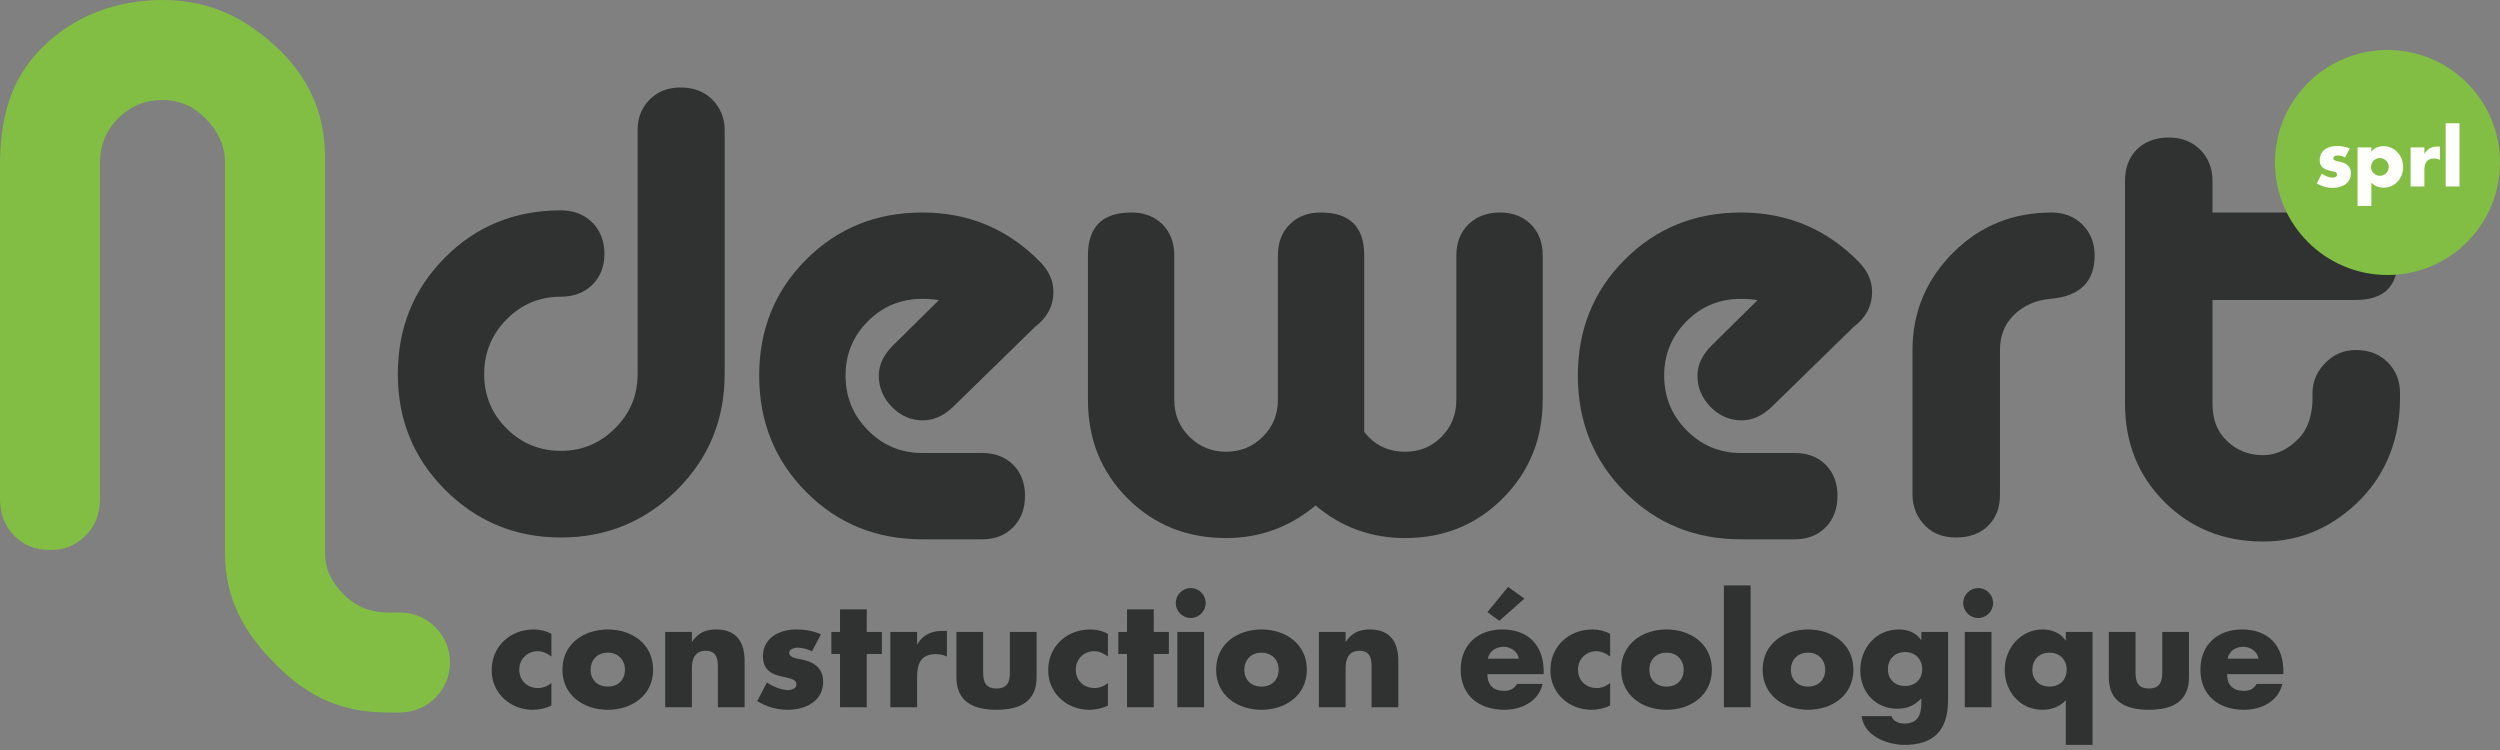 <?xml version="1.0" encoding="UTF-8"?>
<svg width="200px" height="60px" viewBox="0 0 200 60" version="1.1" xmlns="http://www.w3.org/2000/svg" xmlns:xlink="http://www.w3.org/1999/xlink">
    <rect x="0" y="0" width="200" height="60" fill="#808080" stroke="none"/>
    <!-- Generator: Sketch 50.2 (55047) - http://www.bohemiancoding.com/sketch -->
    <title>logo</title>
    <desc>Created with Sketch.</desc>
    <defs></defs>
    <g id="Styleguide" stroke="none" stroke-width="1" fill="none" fill-rule="evenodd">
        <g id="Logo" transform="translate(-10, -9)" fill-rule="nonzero">
            <g id="logo" transform="translate(10, 9)">
                <path d="M40.524,25.552 C39.33,26.764 38.733,28.222 38.733,29.927 C38.733,31.633 39.33,33.083 40.524,34.276 C41.718,35.47 43.167,36.067 44.873,36.067 C46.579,36.067 47.982,35.47 49.193,34.276 C50.404,33.083 51.01,31.633 51.01,29.927 L51.01,10.41 C51.01,9.42 51.334,8.602 51.983,7.954 C52.63,7.306 53.449,7 54.439,7 C55.461,7 56.297,7.297 56.945,7.928 C57.593,8.559 57.972,9.386 57.972,10.41 L57.972,29.927 C57.972,33.578 56.701,36.664 54.16,39.188 C51.619,41.714 48.523,43 44.873,43 C41.223,43 38.136,41.714 35.612,39.188 C33.088,36.664 31.826,33.578 31.826,29.927 C31.826,26.243 33.08,23.139 35.586,20.615 C38.094,18.091 41.189,16.828 44.873,16.828 C45.897,16.828 46.732,17.153 47.381,17.8 C48.028,18.449 48.353,19.284 48.353,20.308 C48.353,21.331 48.028,22.158 47.381,22.789 C46.732,23.421 45.897,23.736 44.873,23.736 C43.167,23.736 41.718,24.342 40.524,25.552 Z" id="Fill-37" fill="#2F3231"></path>
                <path d="M76.241,32.555 C75.49,33.271 74.688,33.629 73.836,33.629 C72.881,33.629 72.052,33.271 71.353,32.555 C70.654,31.839 70.304,31.004 70.304,30.049 C70.304,29.195 70.68,28.394 71.431,27.643 L75.115,24.01 C74.671,23.942 74.228,23.907 73.784,23.907 C72.078,23.907 70.629,24.505 69.434,25.698 C68.24,26.894 67.644,28.343 67.644,30.049 C67.644,31.754 68.24,33.212 69.434,34.422 C70.629,35.634 72.078,36.239 73.784,36.239 L78.577,36.239 C79.6,36.239 80.427,36.555 81.059,37.185 C81.69,37.817 82,38.647 82,39.67 C82,40.693 81.69,41.528 81.059,42.174 C80.427,42.821 79.6,43.146 78.577,43.146 L73.784,43.146 C70.1,43.146 67.004,41.885 64.497,39.36 C61.988,36.836 60.735,33.732 60.735,30.049 C60.735,26.364 61.988,23.268 64.497,20.76 C67.004,18.254 70.1,17 73.784,17 C77.503,17 80.659,18.33 83.252,20.991 C83.934,21.707 84.275,22.492 84.275,23.345 C84.275,24.47 83.781,25.409 82.791,26.159 L76.241,32.555 Z" id="Fill-38" fill="#2F3231"></path>
                <path d="M112.416,36.138 C113.573,36.138 114.547,35.736 115.333,34.934 C116.116,34.134 116.508,33.153 116.508,31.993 L116.508,20.429 C116.508,19.405 116.833,18.579 117.48,17.947 C118.127,17.316 118.964,17 119.987,17 C121.011,17 121.837,17.316 122.47,17.947 C123.101,18.579 123.415,19.405 123.415,20.429 L123.415,31.993 C123.415,35.097 122.359,37.715 120.244,39.846 C118.127,41.98 115.518,43.044 112.416,43.044 C109.684,43.044 107.296,42.175 105.25,40.436 C103.171,42.175 100.78,43.044 98.087,43.044 C94.949,43.044 92.321,41.987 90.206,39.872 C88.091,37.758 87.035,35.131 87.035,31.993 L87.035,20.429 C87.035,18.144 88.194,17 90.514,17 C91.538,17 92.365,17.316 92.995,17.947 C93.625,18.579 93.942,19.405 93.942,20.429 L93.942,31.993 C93.942,33.153 94.343,34.134 95.146,34.934 C95.945,35.736 96.927,36.138 98.087,36.138 C99.247,36.138 100.226,35.736 101.028,34.934 C101.83,34.134 102.232,33.153 102.232,31.993 L102.232,20.429 C102.232,19.405 102.546,18.579 103.179,17.947 C103.809,17.316 104.636,17 105.66,17 C107.979,17 109.138,18.144 109.138,20.429 L109.138,34.549 C109.96,35.608 111.049,36.138 112.416,36.138 Z" id="Fill-39" fill="#2F3231"></path>
                <path d="M141.733,32.555 C140.982,33.271 140.18,33.629 139.329,33.629 C138.373,33.629 137.545,33.271 136.846,32.555 C136.147,31.839 135.797,31.004 135.797,30.049 C135.797,29.195 136.173,28.394 136.924,27.643 L140.607,24.01 C140.163,23.942 139.72,23.907 139.277,23.907 C137.57,23.907 136.121,24.505 134.927,25.698 C133.733,26.894 133.135,28.343 133.135,30.049 C133.135,31.754 133.733,33.212 134.927,34.422 C136.121,35.634 137.57,36.239 139.277,36.239 L143.578,36.239 C144.601,36.239 145.427,36.555 146.06,37.185 C146.689,37.817 147,38.643 147,39.667 C147,40.69 146.689,41.528 146.06,42.174 C145.427,42.821 144.601,43.146 143.578,43.146 L139.277,43.146 C135.593,43.146 132.497,41.885 129.989,39.36 C127.481,36.836 126.228,33.732 126.228,30.049 C126.228,26.364 127.481,23.268 129.989,20.76 C132.497,18.254 135.593,17 139.277,17 C142.995,17 146.151,18.33 148.743,20.991 C149.425,21.707 149.768,22.492 149.768,23.345 C149.768,24.47 149.273,25.409 148.284,26.159 L141.733,32.555 Z" id="Fill-40" fill="#2F3231"></path>
                <path d="M159.998,39.599 C159.998,40.624 159.674,41.451 159.026,42.082 C158.378,42.712 157.522,43 156.5,43 C155.477,43 154.668,42.712 154.038,42.082 C153.407,41.451 153,40.624 153,39.599 L153,28.001 C153,24.897 154.156,22.288 156.288,20.173 C158.421,18.058 161.039,17 164.143,17 C165.132,17 165.95,17.325 166.599,17.972 C167.246,18.621 167.571,19.439 167.571,20.429 C167.571,22.544 166.395,23.703 164.04,23.907 C162.88,24.01 161.918,24.428 161.15,25.162 C160.382,25.894 159.998,26.842 159.998,28.001 L159.998,39.599 Z" id="Fill-41" fill="#2F3231"></path>
                <path d="M188.817,39.982 C186.701,42.113 184.136,43.322 181.032,43.322 C177.894,43.322 175.268,42.264 173.152,40.148 C171.037,38.034 170,35.408 170,32.268 L170,14.484 C170,13.461 170.294,12.625 170.927,11.977 C171.556,11.33 172.476,11 173.5,11 C174.523,11 175.369,11.33 176.017,11.977 C176.665,12.625 177,13.461 177,14.484 L177,17 L188.396,17 C189.418,17 190.245,17.553 190.877,18.185 C191.507,18.816 191.823,19.642 191.823,20.666 C191.823,22.986 190.68,24 188.396,24 L177,24 L177,32.268 C177,33.43 177.288,34.411 178.09,35.211 C178.891,36.013 179.871,36.414 181.032,36.414 C182.191,36.414 183.12,35.871 183.904,35.069 C184.689,34.269 185,33.057 185,31.895 L185,31.436 C185,30.447 185.414,29.628 186.079,28.98 C186.745,28.332 187.51,28 188.5,28 C189.488,28 190.368,28.332 191.016,28.98 C191.664,29.628 192,30.447 192,31.436 L192,31.895 C192,35.001 190.931,37.85 188.817,39.982 Z" id="Fill-42" fill="#2F3231"></path>
                <path d="M31.057,49.001 L32,49 C34.209,49 36,50.791 36,53 C36,55.209 34.209,57 32,57 L31.057,57.002 C27.282,57.002 24.636,55.73 22.093,53.188 C19.549,50.642 18,47.961 18,44.187 L18,13.005 C18,11.651 17.434,10.482 16.47,9.497 C15.506,8.512 14.353,8 13,8 C11.604,8 10.419,8.502 9.455,9.466 C8.491,10.432 8,11.611 8,13.005 L8,39.875 C8,41.106 7.619,42.099 6.84,42.859 C6.061,43.617 5.231,43.998 4,43.998 C2.77,43.998 1.898,43.617 1.139,42.859 C0.379,42.099 0,41.106 0,39.875 L0,13.293 C0,9.559 0.77,6.411 3.335,3.846 C5.898,1.282 9.26,0 12.994,0 C16.48,0 19.344,1.22 22.011,3.662 C24.678,6.103 26,9.063 26,12.55 L26,44.191 C26,45.584 26.555,46.614 27.519,47.58 C28.482,48.543 29.662,49.001 31.057,49.001 Z" id="Combined-Shape" fill="#82BE43"></path>
                <path d="M44.113,52.519 C43.796,52.284 43.42,52.095 43.009,52.095 C42.187,52.095 41.541,52.729 41.541,53.563 C41.541,54.433 42.164,55.044 43.044,55.044 C43.42,55.044 43.832,54.891 44.113,54.633 L44.113,56.442 C43.644,56.676 43.127,56.783 42.61,56.783 C40.825,56.783 39.333,55.454 39.333,53.634 C39.333,51.697 40.813,50.357 42.704,50.357 C43.198,50.357 43.691,50.474 44.113,50.709 L44.113,52.519" id="Fill-44" fill="#2F3231"></path>
                <path d="M47.248,53.576 C47.248,54.338 47.753,54.927 48.622,54.927 C49.492,54.927 49.997,54.338 49.997,53.576 C49.997,52.835 49.492,52.213 48.622,52.213 C47.753,52.213 47.248,52.835 47.248,53.576 Z M52.252,53.576 C52.252,55.619 50.56,56.783 48.622,56.783 C46.697,56.783 44.993,55.631 44.993,53.576 C44.993,51.52 46.685,50.357 48.622,50.357 C50.56,50.357 52.252,51.52 52.252,53.576 Z" id="Fill-45" fill="#2F3231"></path>
                <path d="M55.352,51.331 L55.376,51.331 C55.87,50.604 56.468,50.357 57.302,50.357 C58.923,50.357 59.569,51.379 59.569,52.86 L59.569,56.582 L57.431,56.582 L57.431,53.646 C57.431,53.071 57.525,52.06 56.468,52.06 C55.599,52.06 55.352,52.707 55.352,53.458 L55.352,56.582 L53.215,56.582 L53.215,50.556 L55.352,50.556 L55.352,51.331" id="Fill-46" fill="#2F3231"></path>
                <path d="M64.959,52.108 C64.63,51.931 64.173,51.814 63.808,51.814 C63.561,51.814 63.139,51.919 63.139,52.225 C63.139,52.635 63.808,52.695 64.102,52.752 C65.1,52.952 65.852,53.422 65.852,54.539 C65.852,56.124 64.407,56.783 63.01,56.783 C62.152,56.783 61.306,56.535 60.578,56.09 L61.353,54.597 C61.788,54.903 62.516,55.209 63.045,55.209 C63.315,55.209 63.714,55.079 63.714,54.75 C63.714,54.281 63.045,54.257 62.375,54.08 C61.706,53.905 61.036,53.576 61.036,52.495 C61.036,51.015 62.375,50.357 63.691,50.357 C64.372,50.357 65.053,50.464 65.676,50.744 L64.959,52.108" id="Fill-47" fill="#2F3231"></path>
                <polyline id="Fill-48" fill="#2F3231" points="69.34 56.582 67.202 56.582 67.202 52.319 66.509 52.319 66.509 50.556 67.202 50.556 67.202 48.748 69.34 48.748 69.34 50.556 70.549 50.556 70.549 52.319 69.34 52.319 69.34 56.582"></polyline>
                <path d="M73.368,51.544 L73.391,51.544 C73.802,50.803 74.507,50.474 75.341,50.474 L75.752,50.474 L75.752,52.53 C75.458,52.365 75.177,52.331 74.847,52.331 C73.661,52.331 73.368,53.117 73.368,54.151 L73.368,56.582 L71.23,56.582 L71.23,50.556 L73.368,50.556 L73.368,51.544" id="Fill-49" fill="#2F3231"></path>
                <path d="M78.652,50.556 L78.652,53.776 C78.652,54.539 78.841,55.079 79.721,55.079 C80.603,55.079 80.79,54.539 80.79,53.776 L80.79,50.556 L82.928,50.556 L82.928,54.185 C82.928,56.172 81.53,56.783 79.721,56.783 C77.913,56.783 76.514,56.172 76.514,54.185 L76.514,50.556 L78.652,50.556" id="Fill-50" fill="#2F3231"></path>
                <path d="M88.635,52.519 C88.318,52.284 87.943,52.095 87.531,52.095 C86.709,52.095 86.063,52.729 86.063,53.563 C86.063,54.433 86.686,55.044 87.567,55.044 C87.943,55.044 88.353,54.891 88.635,54.633 L88.635,56.442 C88.165,56.676 87.649,56.783 87.132,56.783 C85.347,56.783 83.855,55.454 83.855,53.634 C83.855,51.697 85.335,50.357 87.226,50.357 C87.719,50.357 88.212,50.474 88.635,50.709 L88.635,52.519" id="Fill-51" fill="#2F3231"></path>
                <polyline id="Fill-52" fill="#2F3231" points="92.299 56.582 90.161 56.582 90.161 52.319 89.469 52.319 89.469 50.556 90.161 50.556 90.161 48.748 92.299 48.748 92.299 50.556 93.51 50.556 93.51 52.319 92.299 52.319 92.299 56.582"></polyline>
                <path d="M94.19,56.582 L96.326,56.582 L96.326,50.556 L94.19,50.556 L94.19,56.582 Z M96.456,48.243 C96.456,48.9 95.916,49.441 95.258,49.441 C94.601,49.441 94.061,48.9 94.061,48.243 C94.061,47.585 94.601,47.045 95.258,47.045 C95.916,47.045 96.456,47.585 96.456,48.243 Z" id="Fill-53" fill="#2F3231"></path>
                <path d="M99.543,53.576 C99.543,54.338 100.05,54.927 100.919,54.927 C101.788,54.927 102.293,54.338 102.293,53.576 C102.293,52.835 101.788,52.213 100.919,52.213 C100.05,52.213 99.543,52.835 99.543,53.576 Z M104.548,53.576 C104.548,55.619 102.856,56.783 100.919,56.783 C98.992,56.783 97.289,55.631 97.289,53.576 C97.289,51.52 98.98,50.357 100.919,50.357 C102.856,50.357 104.548,51.52 104.548,53.576 Z" id="Fill-54" fill="#2F3231"></path>
                <path d="M107.647,51.331 L107.672,51.331 C108.164,50.604 108.764,50.357 109.598,50.357 C111.219,50.357 111.865,51.379 111.865,52.86 L111.865,56.582 L109.726,56.582 L109.726,53.646 C109.726,53.071 109.821,52.06 108.764,52.06 C107.894,52.06 107.647,52.707 107.647,53.458 L107.647,56.582 L105.511,56.582 L105.511,50.556 L107.647,50.556 L107.647,51.331" id="Fill-55" fill="#2F3231"></path>
                <path d="M121.507,52.695 C121.401,52.119 120.873,51.744 120.297,51.744 C119.675,51.744 119.158,52.072 119.028,52.695 L121.507,52.695 Z M119.945,49.664 L118.993,48.971 L120.648,46.952 L121.953,47.89 L119.945,49.664 Z M123.492,53.929 L118.993,53.929 C118.993,54.797 119.451,55.268 120.332,55.268 C120.791,55.268 121.12,55.115 121.354,54.715 L123.409,54.715 C123.246,55.419 122.822,55.937 122.27,56.277 C121.718,56.618 121.036,56.783 120.343,56.783 C118.347,56.783 116.855,55.655 116.855,53.576 C116.855,51.568 118.23,50.357 120.191,50.357 C122.282,50.357 123.492,51.649 123.492,53.705 L123.492,53.929 Z" id="Fill-56" fill="#2F3231"></path>
                <path d="M128.811,52.519 C128.495,52.284 128.118,52.095 127.707,52.095 C126.885,52.095 126.24,52.729 126.24,53.563 C126.24,54.433 126.862,55.044 127.744,55.044 C128.118,55.044 128.529,54.891 128.811,54.633 L128.811,56.442 C128.342,56.676 127.825,56.783 127.307,56.783 C125.521,56.783 124.031,55.454 124.031,53.634 C124.031,51.697 125.511,50.357 127.402,50.357 C127.896,50.357 128.389,50.474 128.811,50.709 L128.811,52.519" id="Fill-57" fill="#2F3231"></path>
                <path d="M131.946,53.576 C131.946,54.338 132.452,54.927 133.321,54.927 C134.191,54.927 134.696,54.338 134.696,53.576 C134.696,52.835 134.191,52.213 133.321,52.213 C132.452,52.213 131.946,52.835 131.946,53.576 Z M136.951,53.576 C136.951,55.619 135.259,56.783 133.321,56.783 C131.395,56.783 129.691,55.631 129.691,53.576 C129.691,51.52 131.383,50.357 133.321,50.357 C135.259,50.357 136.951,51.52 136.951,53.576 Z" id="Fill-58" fill="#2F3231"></path>
                <polygon id="Fill-59" fill="#2F3231" points="137.912 56.582 140.049 56.582 140.049 46.833 137.912 46.833"></polygon>
                <path d="M143.268,53.576 C143.268,54.338 143.773,54.927 144.642,54.927 C145.512,54.927 146.016,54.338 146.016,53.576 C146.016,52.835 145.512,52.213 144.642,52.213 C143.773,52.213 143.268,52.835 143.268,53.576 Z M148.272,53.576 C148.272,55.619 146.579,56.783 144.642,56.783 C142.716,56.783 141.012,55.631 141.012,53.576 C141.012,51.52 142.704,50.357 144.642,50.357 C146.579,50.357 148.272,51.52 148.272,53.576 Z" id="Fill-60" fill="#2F3231"></path>
                <path d="M151.03,53.528 C151.03,54.292 151.535,54.878 152.404,54.878 C153.273,54.878 153.778,54.292 153.778,53.528 C153.778,52.789 153.273,52.166 152.404,52.166 C151.535,52.166 151.03,52.789 151.03,53.528 Z M155.846,55.994 C155.846,58.557 154.577,59.59 152.358,59.59 C150.971,59.59 149.115,58.874 148.928,57.288 L151.324,57.288 C151.382,57.498 151.535,57.651 151.723,57.746 C151.911,57.839 152.134,57.886 152.333,57.886 C153.485,57.886 153.708,57.135 153.708,56.16 L153.708,55.878 C153.156,56.43 152.592,56.699 151.793,56.699 C150.032,56.699 148.822,55.362 148.822,53.623 C148.822,51.86 150.066,50.357 151.911,50.357 C152.615,50.357 153.262,50.592 153.685,51.193 L153.708,51.193 L153.708,50.556 L155.846,50.556 L155.846,55.994 Z" id="Fill-61" fill="#2F3231"></path>
                <path d="M157.184,56.582 L159.321,56.582 L159.321,50.556 L157.184,50.556 L157.184,56.582 Z M159.451,48.243 C159.451,48.9 158.91,49.441 158.253,49.441 C157.595,49.441 157.055,48.9 157.055,48.243 C157.055,47.585 157.595,47.045 158.253,47.045 C158.91,47.045 159.451,47.585 159.451,48.243 Z" id="Fill-62" fill="#2F3231"></path>
                <path d="M162.587,53.576 C162.587,54.338 163.092,54.927 163.961,54.927 C164.831,54.927 165.335,54.338 165.335,53.576 C165.335,52.835 164.831,52.213 163.961,52.213 C163.092,52.213 162.587,52.835 162.587,53.576 Z M167.403,59.59 L165.265,59.59 L165.265,56.007 C164.818,56.535 164.09,56.783 163.398,56.783 C161.6,56.783 160.378,55.326 160.378,53.588 C160.378,51.872 161.635,50.357 163.42,50.357 C164.127,50.357 164.865,50.638 165.242,51.239 L165.265,51.239 L165.265,50.556 L167.403,50.556 L167.403,59.59 Z" id="Fill-63" fill="#2F3231"></path>
                <path d="M170.843,50.556 L170.843,53.776 C170.843,54.539 171.03,55.079 171.912,55.079 C172.793,55.079 172.981,54.539 172.981,53.776 L172.981,50.556 L175.118,50.556 L175.118,54.185 C175.118,56.172 173.722,56.783 171.912,56.783 C170.103,56.783 168.706,56.172 168.706,54.185 L168.706,50.556 L170.843,50.556" id="Fill-64" fill="#2F3231"></path>
                <path d="M180.686,52.695 C180.579,52.119 180.051,51.744 179.476,51.744 C178.853,51.744 178.336,52.072 178.207,52.695 L180.686,52.695 Z M182.671,53.929 L178.17,53.929 C178.17,54.797 178.629,55.268 179.511,55.268 C179.969,55.268 180.298,55.115 180.533,54.715 L182.588,54.715 C182.423,55.419 182.001,55.937 181.448,56.277 C180.897,56.618 180.215,56.783 179.522,56.783 C177.526,56.783 176.034,55.655 176.034,53.576 C176.034,51.568 177.409,50.357 179.369,50.357 C181.461,50.357 182.671,51.649 182.671,53.705 L182.671,53.929 Z" id="Fill-65" fill="#2F3231"></path>
                <path d="M200,13 C200,17.97 195.972,22 191,22 C186.03,22 182,17.97 182,13 C182,8.03 186.03,4 191,4 C195.972,4 200,8.03 200,13" id="Fill-66" fill="#82BE43"></path>
                <path d="M187.606,12.596 C187.403,12.49 187.204,12.437 187.008,12.437 C186.908,12.437 186.825,12.458 186.762,12.498 C186.699,12.539 186.668,12.594 186.668,12.663 C186.668,12.7 186.673,12.729 186.684,12.751 C186.693,12.773 186.715,12.796 186.751,12.816 C186.784,12.836 186.836,12.854 186.902,12.87 C186.97,12.886 187.059,12.907 187.167,12.931 C187.473,12.992 187.7,13.101 187.85,13.257 C188.001,13.413 188.076,13.613 188.076,13.857 C188.076,14.04 188.039,14.204 187.965,14.351 C187.892,14.498 187.791,14.62 187.661,14.72 C187.532,14.819 187.374,14.896 187.192,14.951 C187.008,15.006 186.808,15.034 186.589,15.034 C186.166,15.034 185.75,14.914 185.34,14.673 L185.743,13.894 C186.051,14.105 186.343,14.211 186.619,14.211 C186.721,14.211 186.804,14.189 186.868,14.143 C186.934,14.099 186.967,14.042 186.967,13.973 C186.967,13.932 186.961,13.899 186.951,13.873 C186.941,13.846 186.92,13.822 186.887,13.8 C186.855,13.777 186.807,13.757 186.744,13.739 C186.681,13.72 186.598,13.701 186.498,13.681 C186.157,13.611 185.918,13.509 185.782,13.373 C185.645,13.237 185.578,13.049 185.578,12.809 C185.578,12.635 185.61,12.477 185.674,12.337 C185.74,12.197 185.833,12.078 185.955,11.981 C186.077,11.883 186.223,11.808 186.396,11.755 C186.57,11.702 186.761,11.676 186.974,11.676 C187.318,11.676 187.653,11.743 187.979,11.877 L187.606,12.596" id="Fill-67" fill="#FFFFFE"></path>
                <path d="M191.098,13.363 C191.098,13.266 191.08,13.174 191.046,13.086 C191.012,12.999 190.962,12.923 190.896,12.858 C190.833,12.794 190.756,12.741 190.669,12.703 C190.581,12.664 190.486,12.645 190.386,12.645 C190.287,12.645 190.196,12.663 190.111,12.7 C190.026,12.737 189.951,12.787 189.888,12.852 C189.826,12.917 189.774,12.994 189.737,13.08 C189.697,13.167 189.679,13.26 189.679,13.357 C189.679,13.455 189.697,13.547 189.733,13.632 C189.769,13.717 189.82,13.792 189.886,13.855 C189.95,13.917 190.026,13.968 190.114,14.006 C190.202,14.045 190.294,14.064 190.39,14.064 C190.489,14.064 190.581,14.047 190.666,14.01 C190.751,13.973 190.824,13.922 190.888,13.857 C190.95,13.792 191.002,13.717 191.041,13.632 C191.079,13.547 191.098,13.457 191.098,13.363 Z M189.709,16.477 L188.605,16.477 L188.605,11.792 L189.709,11.792 L189.709,12.139 C189.945,11.843 190.265,11.694 190.671,11.694 C190.895,11.694 191.104,11.738 191.296,11.825 C191.489,11.912 191.657,12.031 191.798,12.182 C191.941,12.332 192.051,12.509 192.131,12.712 C192.21,12.914 192.249,13.132 192.249,13.363 C192.249,13.596 192.21,13.81 192.131,14.01 C192.051,14.208 191.943,14.383 191.802,14.533 C191.662,14.684 191.496,14.802 191.306,14.887 C191.114,14.973 190.907,15.015 190.684,15.015 C190.294,15.015 189.969,14.881 189.709,14.613 L189.709,16.477 Z" id="Fill-68" fill="#FFFFFE"></path>
                <path d="M192.846,11.792 L193.949,11.792 L193.949,12.304 C194.067,12.117 194.212,11.973 194.382,11.874 C194.553,11.774 194.752,11.724 194.978,11.724 C195.007,11.724 195.038,11.724 195.074,11.724 C195.108,11.724 195.147,11.729 195.192,11.737 L195.192,12.791 C195.046,12.718 194.888,12.681 194.718,12.681 C194.461,12.681 194.269,12.757 194.14,12.91 C194.014,13.062 193.949,13.284 193.949,13.577 L193.949,14.918 L192.846,14.918 L192.846,11.792" id="Fill-69" fill="#FFFFFE"></path>
                <polygon id="Fill-70" fill="#FFFFFE" points="195.655 14.918 196.759 14.918 196.759 9.86 195.655 9.86"></polygon>
            </g>
        </g>
    </g>
</svg>